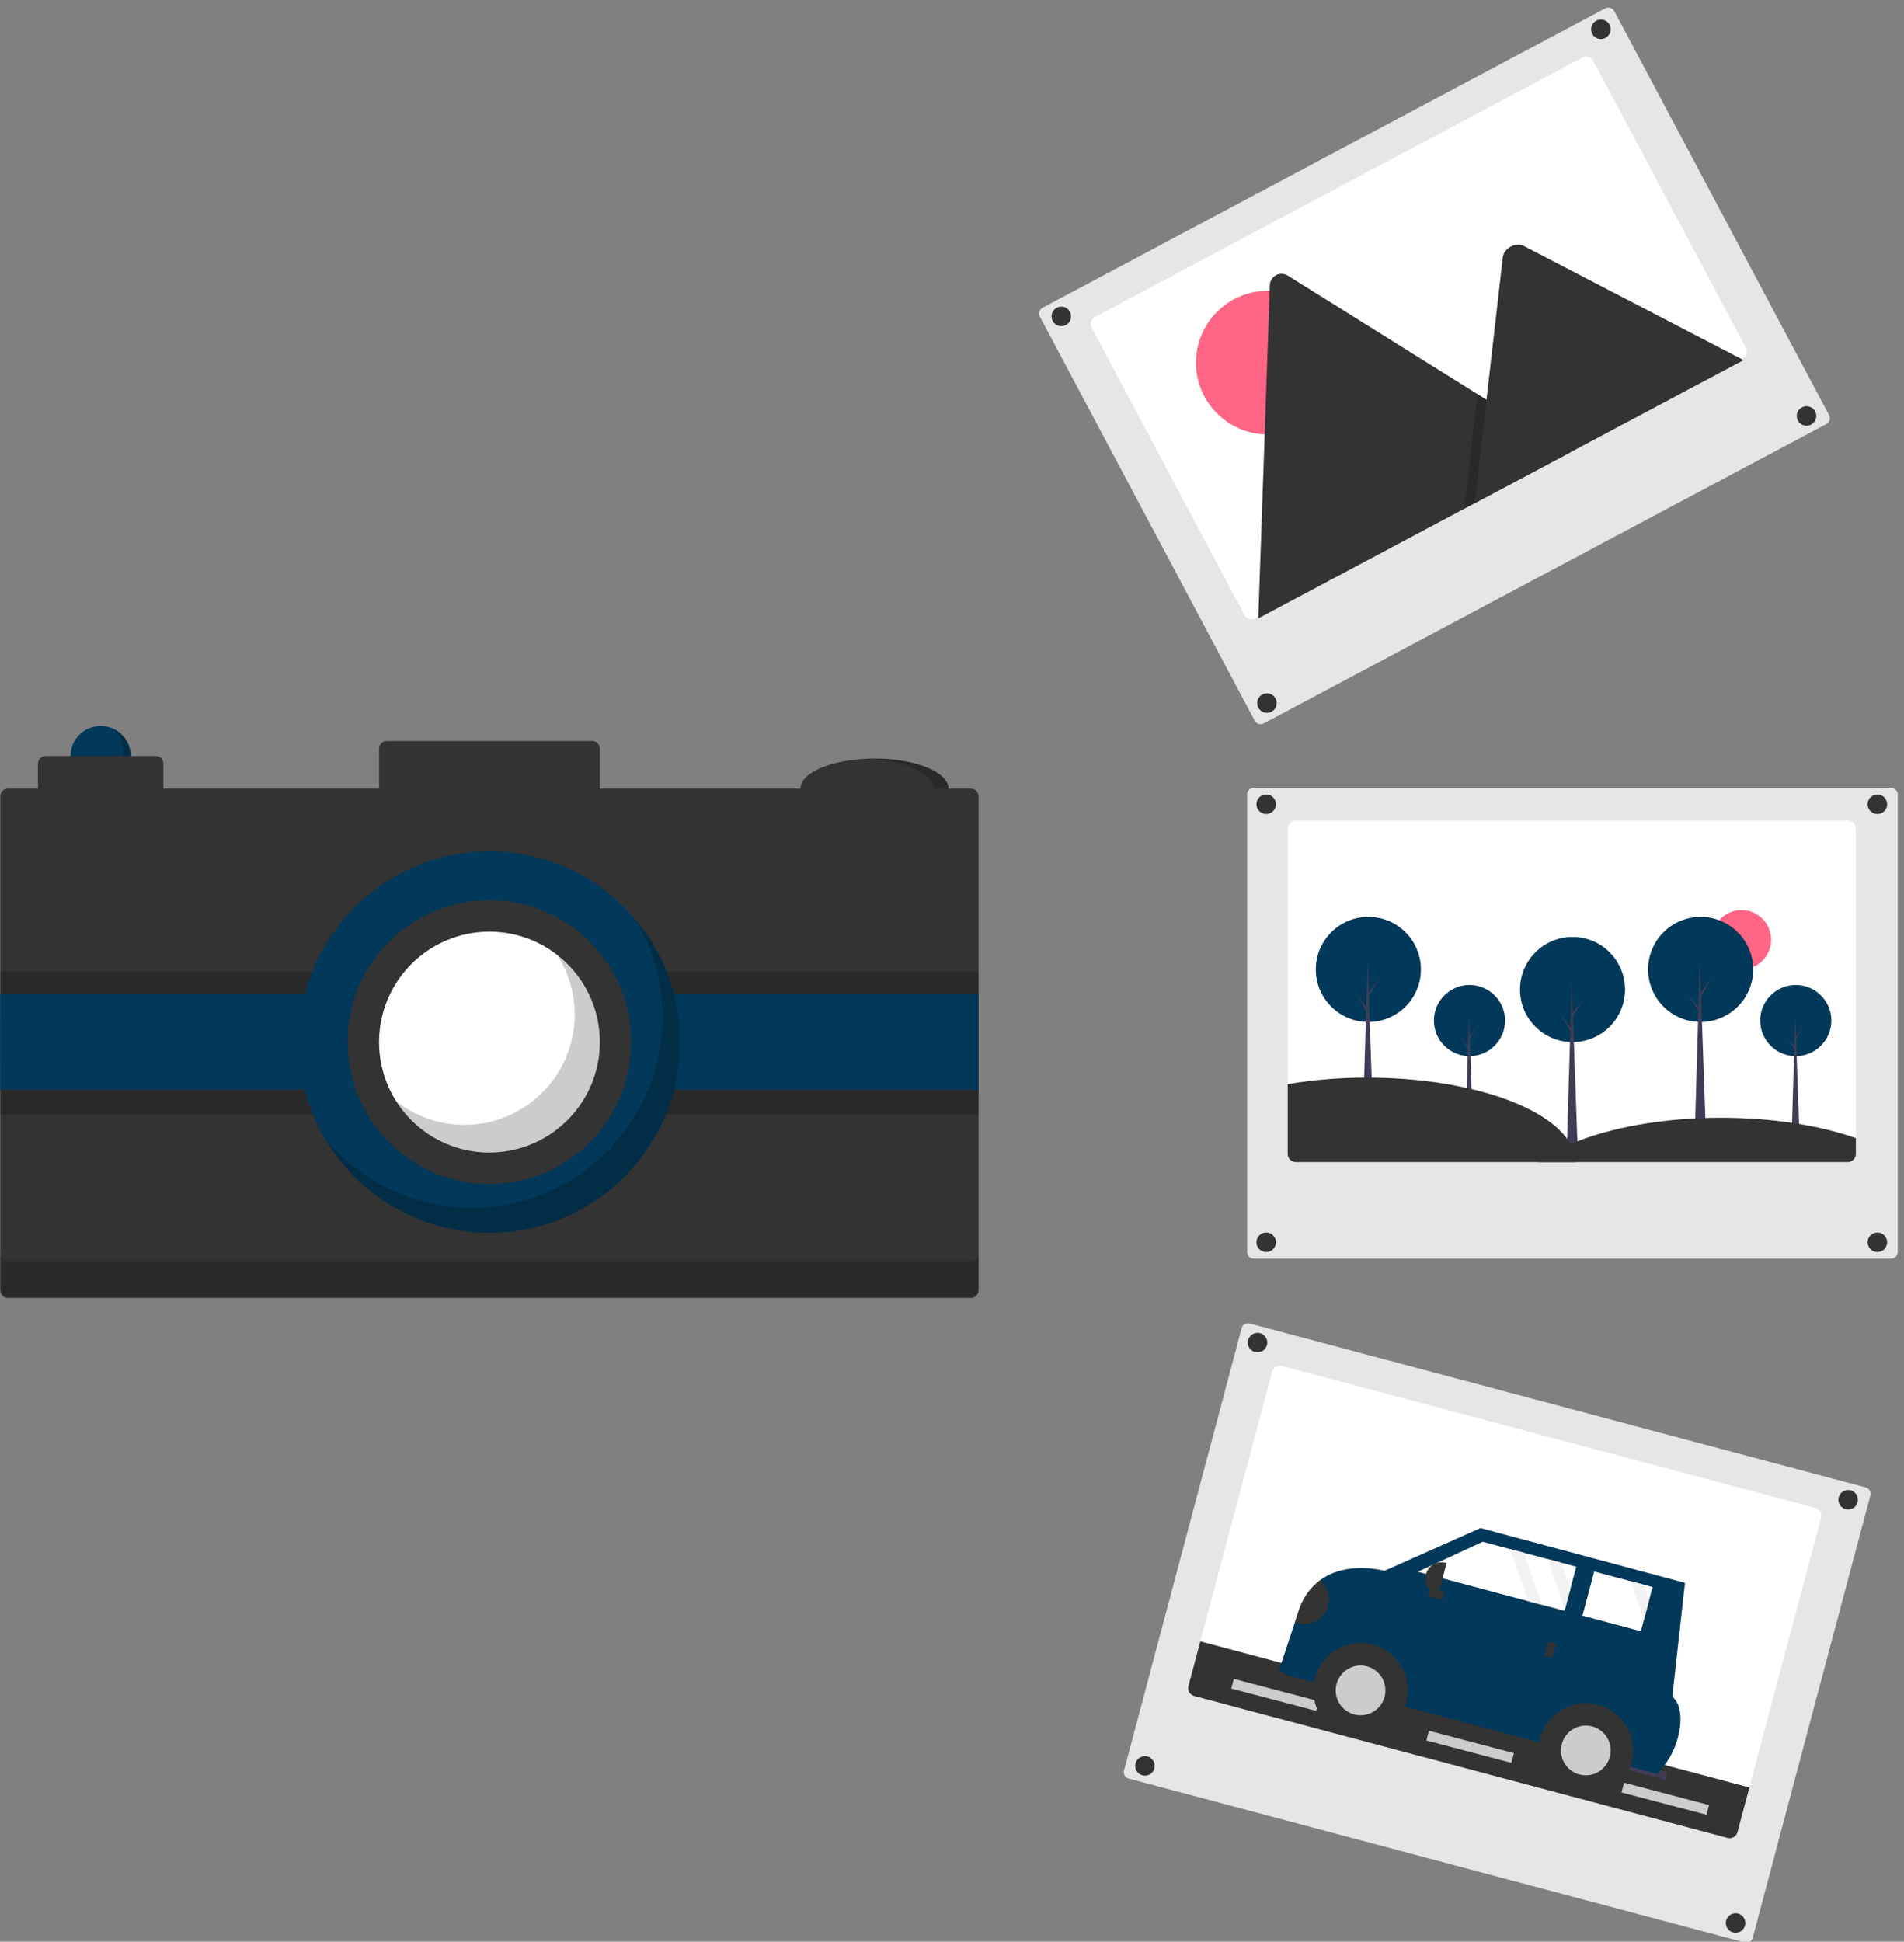 <?xml version="1.0" encoding="UTF-8"?>
<!DOCTYPE svg PUBLIC "-//W3C//DTD SVG 1.1//EN" "http://www.w3.org/Graphics/SVG/1.1/DTD/svg11.dtd">
<!-- Creator: CorelDRAW 2021 (64-Bit) -->
<svg xmlns="http://www.w3.org/2000/svg" xml:space="preserve" width="24.476mm" height="24.952mm" version="1.1" style="shape-rendering:geometricPrecision; text-rendering:geometricPrecision; image-rendering:optimizeQuality; fill-rule:evenodd; clip-rule:evenodd"
viewBox="0 0 2447.62 2495.2"
 xmlns:xlink="http://www.w3.org/1999/xlink"
 xmlns:xodm="http://www.corel.com/coreldraw/odm/2003">
 <rect x="0" y="0" width="2447.62" height="2495.2" fill="#808080" stroke="none"/>
 <defs>
  <style type="text/css">
   <![CDATA[
    .fil4 {fill:#023859;fill-rule:nonzero}
    .fil3 {fill:#333333;fill-rule:nonzero}
    .fil5 {fill:#3F3D56;fill-rule:nonzero}
    .fil7 {fill:#CCCCCC;fill-rule:nonzero}
    .fil0 {fill:#E6E6E6;fill-rule:nonzero}
    .fil8 {fill:#F2F2F2;fill-rule:nonzero}
    .fil2 {fill:#FF6584;fill-rule:nonzero}
    .fil1 {fill:white;fill-rule:nonzero}
    .fil6 {fill:black;fill-rule:nonzero;fill-opacity:0.2}
   ]]>
  </style>
 </defs>
 <g id="Layer_x0020_1">
  <g id="_2137593973776">
   <path class="fil0" d="M1611.8 1012.39c-4.73,0 -8.57,3.83 -8.57,8.56l0 588c0,4.72 3.84,8.56 8.57,8.56l819.18 0c4.72,0 8.56,-3.84 8.56,-8.56l0 -588c0,-4.73 -3.84,-8.56 -8.56,-8.56l-819.18 0z"/>
   <path class="fil1" d="M2385.74 1064.97l0 417.88c-0.01,5.81 -4.71,10.51 -10.52,10.51l-709.36 0.01c-0.03,-0.01 -0.07,0 -0.1,0 -0.46,0 -0.93,-0.05 -1.38,-0.13 -5.18,-0.74 -9.03,-5.16 -9.03,-10.39l0 -417.88c0,-5.8 4.71,-10.51 10.51,-10.51l709.36 0c5.81,0 10.51,4.71 10.52,10.51l0 0z"/>
   <circle class="fil2" cx="2238.71" cy="1207.59" r="38.11"/>
   <circle class="fil3" cx="1627.71" cy="1033.51" r="12.56"/>
   <circle class="fil3" cx="2413.38" cy="1033.51" r="12.56"/>
   <circle class="fil3" cx="1627.71" cy="1596.39" r="12.56"/>
   <circle class="fil3" cx="2413.38" cy="1596.39" r="12.56"/>
   <circle class="fil4" cx="1889.06" cy="1311.47" r="45.72"/>
   <polygon class="fil5" points="1893.47,1449.18 1884.11,1449.18 1888.38,1304.58 "/>
   <polygon class="fil5" points="1889.2,1331.99 1899.25,1318.08 1889.06,1335.43 1887.96,1333.5 "/>
   <polygon class="fil5" points="1888.1,1346.03 1878.05,1332.12 1888.24,1349.48 1889.34,1347.55 "/>
   <circle class="fil4" cx="2308.48" cy="1311.47" r="45.72"/>
   <polygon class="fil5" points="2312.89,1449.18 2303.52,1449.18 2307.79,1304.58 "/>
   <polygon class="fil5" points="2308.62,1331.99 2318.67,1318.08 2308.48,1335.43 2307.38,1333.5 "/>
   <polygon class="fil5" points="2307.52,1346.03 2297.46,1332.12 2307.65,1349.48 2308.76,1347.55 "/>
   <circle class="fil4" cx="2021.51" cy="1271.58" r="67.53"/>
   <polygon class="fil5" points="2028.02,1474.98 2014.19,1474.98 2020.49,1261.41 "/>
   <polygon class="fil5" points="2021.72,1301.89 2036.57,1281.34 2021.51,1306.97 2019.89,1304.12 "/>
   <polygon class="fil5" points="2020.09,1322.64 2005.24,1302.09 2020.29,1327.72 2021.92,1324.87 "/>
   <circle class="fil4" cx="2186.19" cy="1245.79" r="67.53"/>
   <polygon class="fil5" points="2192.7,1449.18 2178.87,1449.18 2185.17,1235.62 "/>
   <polygon class="fil5" points="2186.4,1276.09 2201.24,1255.55 2186.19,1281.18 2184.56,1278.33 "/>
   <polygon class="fil5" points="2184.77,1296.84 2169.92,1276.29 2184.97,1301.93 2186.6,1299.08 "/>
   <circle class="fil4" cx="1759.06" cy="1245.79" r="67.53"/>
   <polygon class="fil5" points="1765.57,1449.18 1751.73,1449.18 1758.04,1235.62 "/>
   <polygon class="fil5" points="1759.26,1276.09 1774.11,1255.55 1759.06,1281.18 1757.43,1278.33 "/>
   <polygon class="fil5" points="1757.63,1296.84 1742.79,1276.29 1757.84,1301.93 1759.46,1299.08 "/>
   <path class="fil3" d="M2025.28 1493.37l-359.42 0c-0.03,-0.01 -0.07,0 -0.1,0 -0.46,0 -0.93,-0.05 -1.38,-0.13 -5.18,-0.74 -9.03,-5.16 -9.03,-10.39l0 -89.73c33.19,-5.56 66.88,-8.32 100.57,-8.32 0.52,0 1.27,0 1.79,0 127.59,0 234.31,36.56 261.08,85.51 4.02,7.02 6.26,14.95 6.49,23.05l0 0.01z"/>
   <path class="fil3" d="M2385.74 1462.51l0 20.34c-0.01,5.81 -4.71,10.51 -10.52,10.51l-397.66 0.01c12.76,-9.27 26.64,-17.01 41.22,-23.05 48.72,-20.89 117.43,-33.92 193.56,-33.92 66.15,-0.01 126.67,9.79 173.4,26.11z"/>
   <path class="fil0" d="M2067.58 9.68c-1.4,0 -2.78,0.35 -4.02,1l-723.22 384.71c-2.79,1.49 -4.54,4.4 -4.54,7.56 0,1.4 0.35,2.79 1,4.02l276.14 519.13c1.49,2.79 4.4,4.54 7.56,4.54 1.41,0 2.79,-0.35 4.02,-1l723.23 -384.71c2.79,-1.49 4.54,-4.4 4.54,-7.56 0,-1.4 -0.35,-2.78 -1,-4.02l-276.14 -519.13c-1.06,-2 -2.88,-3.51 -5.06,-4.16 -0.81,-0.25 -1.66,-0.38 -2.51,-0.38z"/>
   <path class="fil1" d="M2048.33 78.36l196.24 368.91c0.81,1.53 1.23,3.22 1.23,4.95 0,3.89 -2.15,7.46 -5.58,9.28l-626.26 333.13c-0.44,0.24 -0.91,0.45 -1.39,0.61 -1.14,0.41 -2.35,0.62 -3.56,0.62 -3.89,0 -7.46,-2.15 -9.28,-5.58l-196.24 -368.92c-0.81,-1.52 -1.23,-3.21 -1.23,-4.94 0,-3.89 2.14,-7.46 5.58,-9.28l626.26 -333.13c1.52,-0.81 3.22,-1.24 4.94,-1.24 3.89,0 7.47,2.15 9.29,5.59z"/>
   <circle class="fil2" cx="1629.75" cy="465.97" r="92.3"/>
   <path class="fil3" d="M2018.85 581.15l-399.74 212.64c-0.5,0.27 -1.02,0.5 -1.56,0.68l14.86 -428.05c0.22,-8.12 6.87,-14.6 14.99,-14.6 2.86,0 5.65,0.81 8.06,2.34l243.78 152.27 11.67 7.29 107.94 67.43z"/>
   <polygon class="fil6" points="2018.85,581.16 1882.37,653.75 1897.6,520.8 1898.69,511.22 1899.24,506.43 1910.91,513.72 "/>
   <path class="fil3" d="M2241.42 462.76l-345.74 183.91 15.23 -132.95 1.09 -9.58 19.85 -173.26c1.3,-11.36 14.79,-19.2 25.39,-15.52 0.71,0.26 1.41,0.56 2.09,0.9l282.09 146.5z"/>
   <circle class="fil3" cx="1364.31" cy="406.57" r="12.56"/>
   <circle class="fil3" cx="2057.96" cy="37.6" r="12.56"/>
   <circle class="fil3" cx="1628.65" cy="903.51" r="12.56"/>
   <circle class="fil3" cx="2322.3" cy="534.54" r="12.56"/>
   <path class="fil0" d="M2242.7 2496.17c0.71,0.18 1.45,0.28 2.19,0.28 3.88,0 7.28,-2.61 8.28,-6.36l151.17 -568.24c0.19,-0.72 0.28,-1.46 0.28,-2.2 0,-3.88 -2.61,-7.28 -6.36,-8.28l-791.65 -210.59c-0.72,-0.19 -1.46,-0.29 -2.2,-0.29 -3.88,0 -7.28,2.62 -8.28,6.37l-151.16 568.24c-0.19,0.71 -0.29,1.45 -0.29,2.2 0,3.88 2.62,7.28 6.37,8.27l791.65 210.6z"/>
   <path class="fil1" d="M2341.02 1950.57l-107.42 403.83c-1.23,4.6 -5.4,7.81 -10.16,7.81 -0.92,0 -1.82,-0.12 -2.71,-0.35l-685.52 -182.36c-0.48,-0.12 -0.95,-0.3 -1.4,-0.51 -3.88,-1.64 -6.41,-5.45 -6.41,-9.67 0,-0.9 0.12,-1.81 0.35,-2.68l107.43 -403.84c1.23,-4.6 5.4,-7.81 10.16,-7.81 0.91,0 1.82,0.12 2.7,0.35l685.52 182.36c4.61,1.23 7.81,5.4 7.81,10.16 0,0.92 -0.12,1.82 -0.35,2.7l0 0.01z"/>
   <path class="fil3" d="M2248.86 2297.04l-15.26 57.36c-1.23,4.6 -5.4,7.81 -10.16,7.81 -0.92,0 -1.82,-0.12 -2.71,-0.35l-685.52 -182.36c-0.48,-0.12 -0.95,-0.3 -1.4,-0.51 -3.88,-1.64 -6.41,-5.45 -6.41,-9.67 0,-0.9 0.12,-1.81 0.35,-2.68l15.26 -57.37 705.85 187.77z"/>
   <rect class="fil7" transform="matrix(0.118 0.031 -0.031 0.118 1836.9 2224.15)" width="926.04" height="105.83"/>
   <rect class="fil7" transform="matrix(0.118 0.031 -0.031 0.118 1586.06 2157.42)" width="926.04" height="105.83"/>
   <rect class="fil7" transform="matrix(0.118 0.031 -0.031 0.118 2087.74 2290.88)" width="926.04" height="105.83"/>
   <circle class="fil3" cx="1616.56" cy="1725.29" r="12.56"/>
   <circle class="fil3" cx="2375.83" cy="1927.27" r="12.56"/>
   <circle class="fil3" cx="1471.86" cy="2269.25" r="12.56"/>
   <circle class="fil3" cx="2231.13" cy="2471.23" r="12.56"/>
   <rect class="fil5" transform="matrix(-0.118 -0.031 0.031 -0.118 2140.88 2287.02)" width="514.68" height="81.7"/>
   <path class="fil4" d="M1644 2146.82l11.74 6.22 475.23 126.69 6.92 -8.82c11.99,-15.09 19.57,-33.24 21.84,-52.38 1.61,-14.3 0.12,-29.33 -9.95,-38.36l16.28 -146.1 -262.83 -70.42 -123.57 54.99c0,0 -47.76,-13.63 -82.46,11.9 -12.61,9.55 -22.07,22.71 -27.11,37.72l-5.52 16.61 -20.57 61.95z"/>
   <circle class="fil3" cx="1749.02" cy="2172.24" r="60.73"/>
   <circle class="fil7" cx="1749.02" cy="2172.24" r="31.96"/>
   <circle class="fil3" cx="2038.58" cy="2249.44" r="60.73"/>
   <circle class="fil7" cx="2038.58" cy="2249.44" r="31.96"/>
   <polygon class="fil1" points="1822.64,2019.81 1964.59,2057.63 1981.93,2062.24 2011.18,2070.05 2011.75,2067.91 2018.62,2042.19 2026.32,2013.3 2006.86,2008.12 1989.53,2003.49 1958.84,1995.31 1941.5,1990.69 1906.07,1981.25 "/>
   <polygon class="fil1" points="2034.28,2076.22 2109.3,2096.22 2113.24,2081.5 2120.08,2055.77 2124.44,2039.47 2113.45,2036.55 2096.13,2031.92 2049.4,2019.46 "/>
   <rect class="fil3" transform="matrix(-0.118 -0.031 0.031 -0.118 1995.03 2130.68)" width="81.7" height="155.22"/>
   <rect class="fil3" transform="matrix(-0.031 0.118 -0.118 -0.031 1856.75 2046.41)" width="81.7" height="155.22"/>
   <path class="fil3" d="M1848.89 2048.84l-1.06 -0.28c-11.1,-2.96 -17.7,-14.36 -14.75,-25.46l0 0c2.96,-11.1 14.37,-17.71 25.47,-14.75l1.06 0.28 -10.72 40.21z"/>
   <path class="fil3" d="M1664.58 2084.87c3.69,1.42 7.62,2.15 11.57,2.15 17.76,0 32.17,-14.4 32.17,-32.16 0,-9.33 -4.07,-18.22 -11.13,-24.32 -12.6,9.55 -22.06,22.71 -27.1,37.72l-5.51 16.61z"/>
   <polygon class="fil8" points="1989.53,2003.49 2011.75,2067.91 2018.62,2042.19 2006.86,2008.12 "/>
   <polygon class="fil8" points="2096.13,2031.92 2113.24,2081.5 2120.08,2055.77 2113.45,2036.55 "/>
   <polygon class="fil8" points="1941.5,1990.69 1964.59,2057.63 1981.93,2062.24 1958.84,1995.31 "/>
   <circle class="fil4" cx="129.38" cy="971.55" r="38.69"/>
   <path class="fil6" d="M145.71 936.51c8.09,7.33 12.71,17.73 12.71,28.65 0,21.33 -17.31,38.64 -38.65,38.64 -5.66,0 -11.27,-1.25 -16.39,-3.65 7.11,6.48 16.4,10.08 26.03,10.08 21.35,0 38.66,-17.31 38.66,-38.66 0,-15.04 -8.73,-28.72 -22.36,-35.05l0 -0.01z"/>
   <ellipse class="fil3" cx="1124.1" cy="1013.47" rx="95.12" ry="38.69"/>
   <path class="fil6" d="M1124.1 974.78c-3.27,0 -6.49,0.06 -9.67,0.2 47.99,1.97 85.44,18.45 85.44,38.49 0,20.04 -37.45,36.52 -85.44,38.49 3.18,0.13 6.4,0.2 9.67,0.2 52.53,0 95.12,-17.32 95.12,-38.69 0,-21.37 -42.59,-38.69 -95.12,-38.69z"/>
   <path class="fil3" d="M1248.24 1013.47l-477.21 0 0 -51.59c0,-5.34 -4.33,-9.67 -9.67,-9.67l-264.4 0c-5.34,0 -9.67,4.33 -9.67,9.67l0 51.59 -277.3 0 0 -32.24c0,-5.35 -4.33,-9.68 -9.67,-9.68l-141.88 0c-5.34,0 -9.67,4.33 -9.67,9.68l0 32.24 -38.7 0c0,0 0,0 -0.01,0 -5.33,0 -9.66,4.33 -9.66,9.66 0,0 0,0.01 0,0.01l0 635.21c0,0 0,0 0,0.01 0,5.33 4.33,9.66 9.66,9.66 0.01,0 0.01,0 0.02,0l1238.16 0c0,0 0.01,0 0.01,0 5.33,0 9.66,-4.33 9.66,-9.66 0,-0.01 0,-0.01 0,-0.02l0 -635.2c0,0 0,-0.01 0,-0.01 0,-5.33 -4.33,-9.66 -9.66,-9.66 0,0 -0.01,0 -0.01,0l0 0z"/>
   <path class="fil6" d="M1248.18 1620.65l-1238.16 0c0,0 -0.01,0 -0.01,0 -5.33,0 -9.66,-4.33 -9.66,-9.66 0,-0.01 0,-0.01 0,-0.02l0 45.14c0,0.01 0,0.01 0,0.02 0,5.33 4.33,9.66 9.66,9.66 0,0 0.01,0 0.01,0l1238.16 0c0.01,0 0.01,0 0.02,0 5.33,0 9.66,-4.33 9.66,-9.66 0,-0.01 0,-0.01 0,-0.02l0 -45.14c0,0.01 0,0.01 0,0.02 0,5.33 -4.33,9.66 -9.66,9.66 -0.01,0 -0.01,0 -0.02,0l0 0z"/>
   <polygon class="fil6" points="0.4,1432.64 1257.91,1432.64 1257.91,1310.11 0.4,1310.11 "/>
   <polygon class="fil6" points="0.4,1371.38 1257.91,1371.38 1257.91,1248.85 0.4,1248.85 "/>
   <rect class="fil4" x="0.4" y="1277.87" width="1257.51" height="122.53"/>
   <circle class="fil4" cx="629.16" cy="1339.13" r="245.05"/>
   <path class="fil6" d="M817.91 1182.87c22.05,37.58 33.72,80.44 33.72,124.03 0,135.31 -109.74,245.04 -245.04,245.04 -73,0 -142.25,-32.58 -188.77,-88.79 44,74.95 124.44,121.03 211.35,121.03 135.31,0 245.04,-109.74 245.04,-245.05 0,-57.04 -19.92,-112.36 -56.3,-156.27l0 0.01z"/>
   <circle class="fil3" cx="629.16" cy="1339.13" r="182.36"/>
   <path class="fil1" d="M771.03 1339.13c0,0.07 0,0.14 0,0.21 0,19.18 -3.94,38.19 -11.51,55.8 -4.08,9.53 -9.24,18.59 -15.32,26.98 -26.65,36.99 -69.5,58.92 -115.08,58.92 -78.34,0 -141.87,-63.53 -141.87,-141.87 0,-45.58 21.93,-88.43 58.9,-115.09 8.4,-6.07 17.47,-11.23 26.99,-15.3 17.68,-7.59 36.76,-11.52 56,-11.52 78.35,0 141.89,63.52 141.89,141.87l0 0z"/>
   <path class="fil6" d="M769.51 1318.46c-5.27,-36.05 -24.3,-68.73 -53.04,-91.14 14.56,22.79 22.32,49.31 22.32,76.37 0,19.24 -3.94,38.31 -11.52,55.98 -4.08,9.53 -9.24,18.59 -15.32,26.98 -26.63,36.97 -69.45,58.89 -115.01,58.89 -31.66,0 -62.45,-10.62 -87.38,-30.12 26.03,40.83 71.16,65.6 119.6,65.6 45.58,0 88.4,-21.91 115.04,-58.89 6.08,-8.4 11.24,-17.46 15.31,-26.99 7.61,-17.68 11.52,-36.74 11.52,-55.99 0,-6.92 -0.5,-13.87 -1.51,-20.69l-0.01 0z"/>
  </g>
 </g>
</svg>
